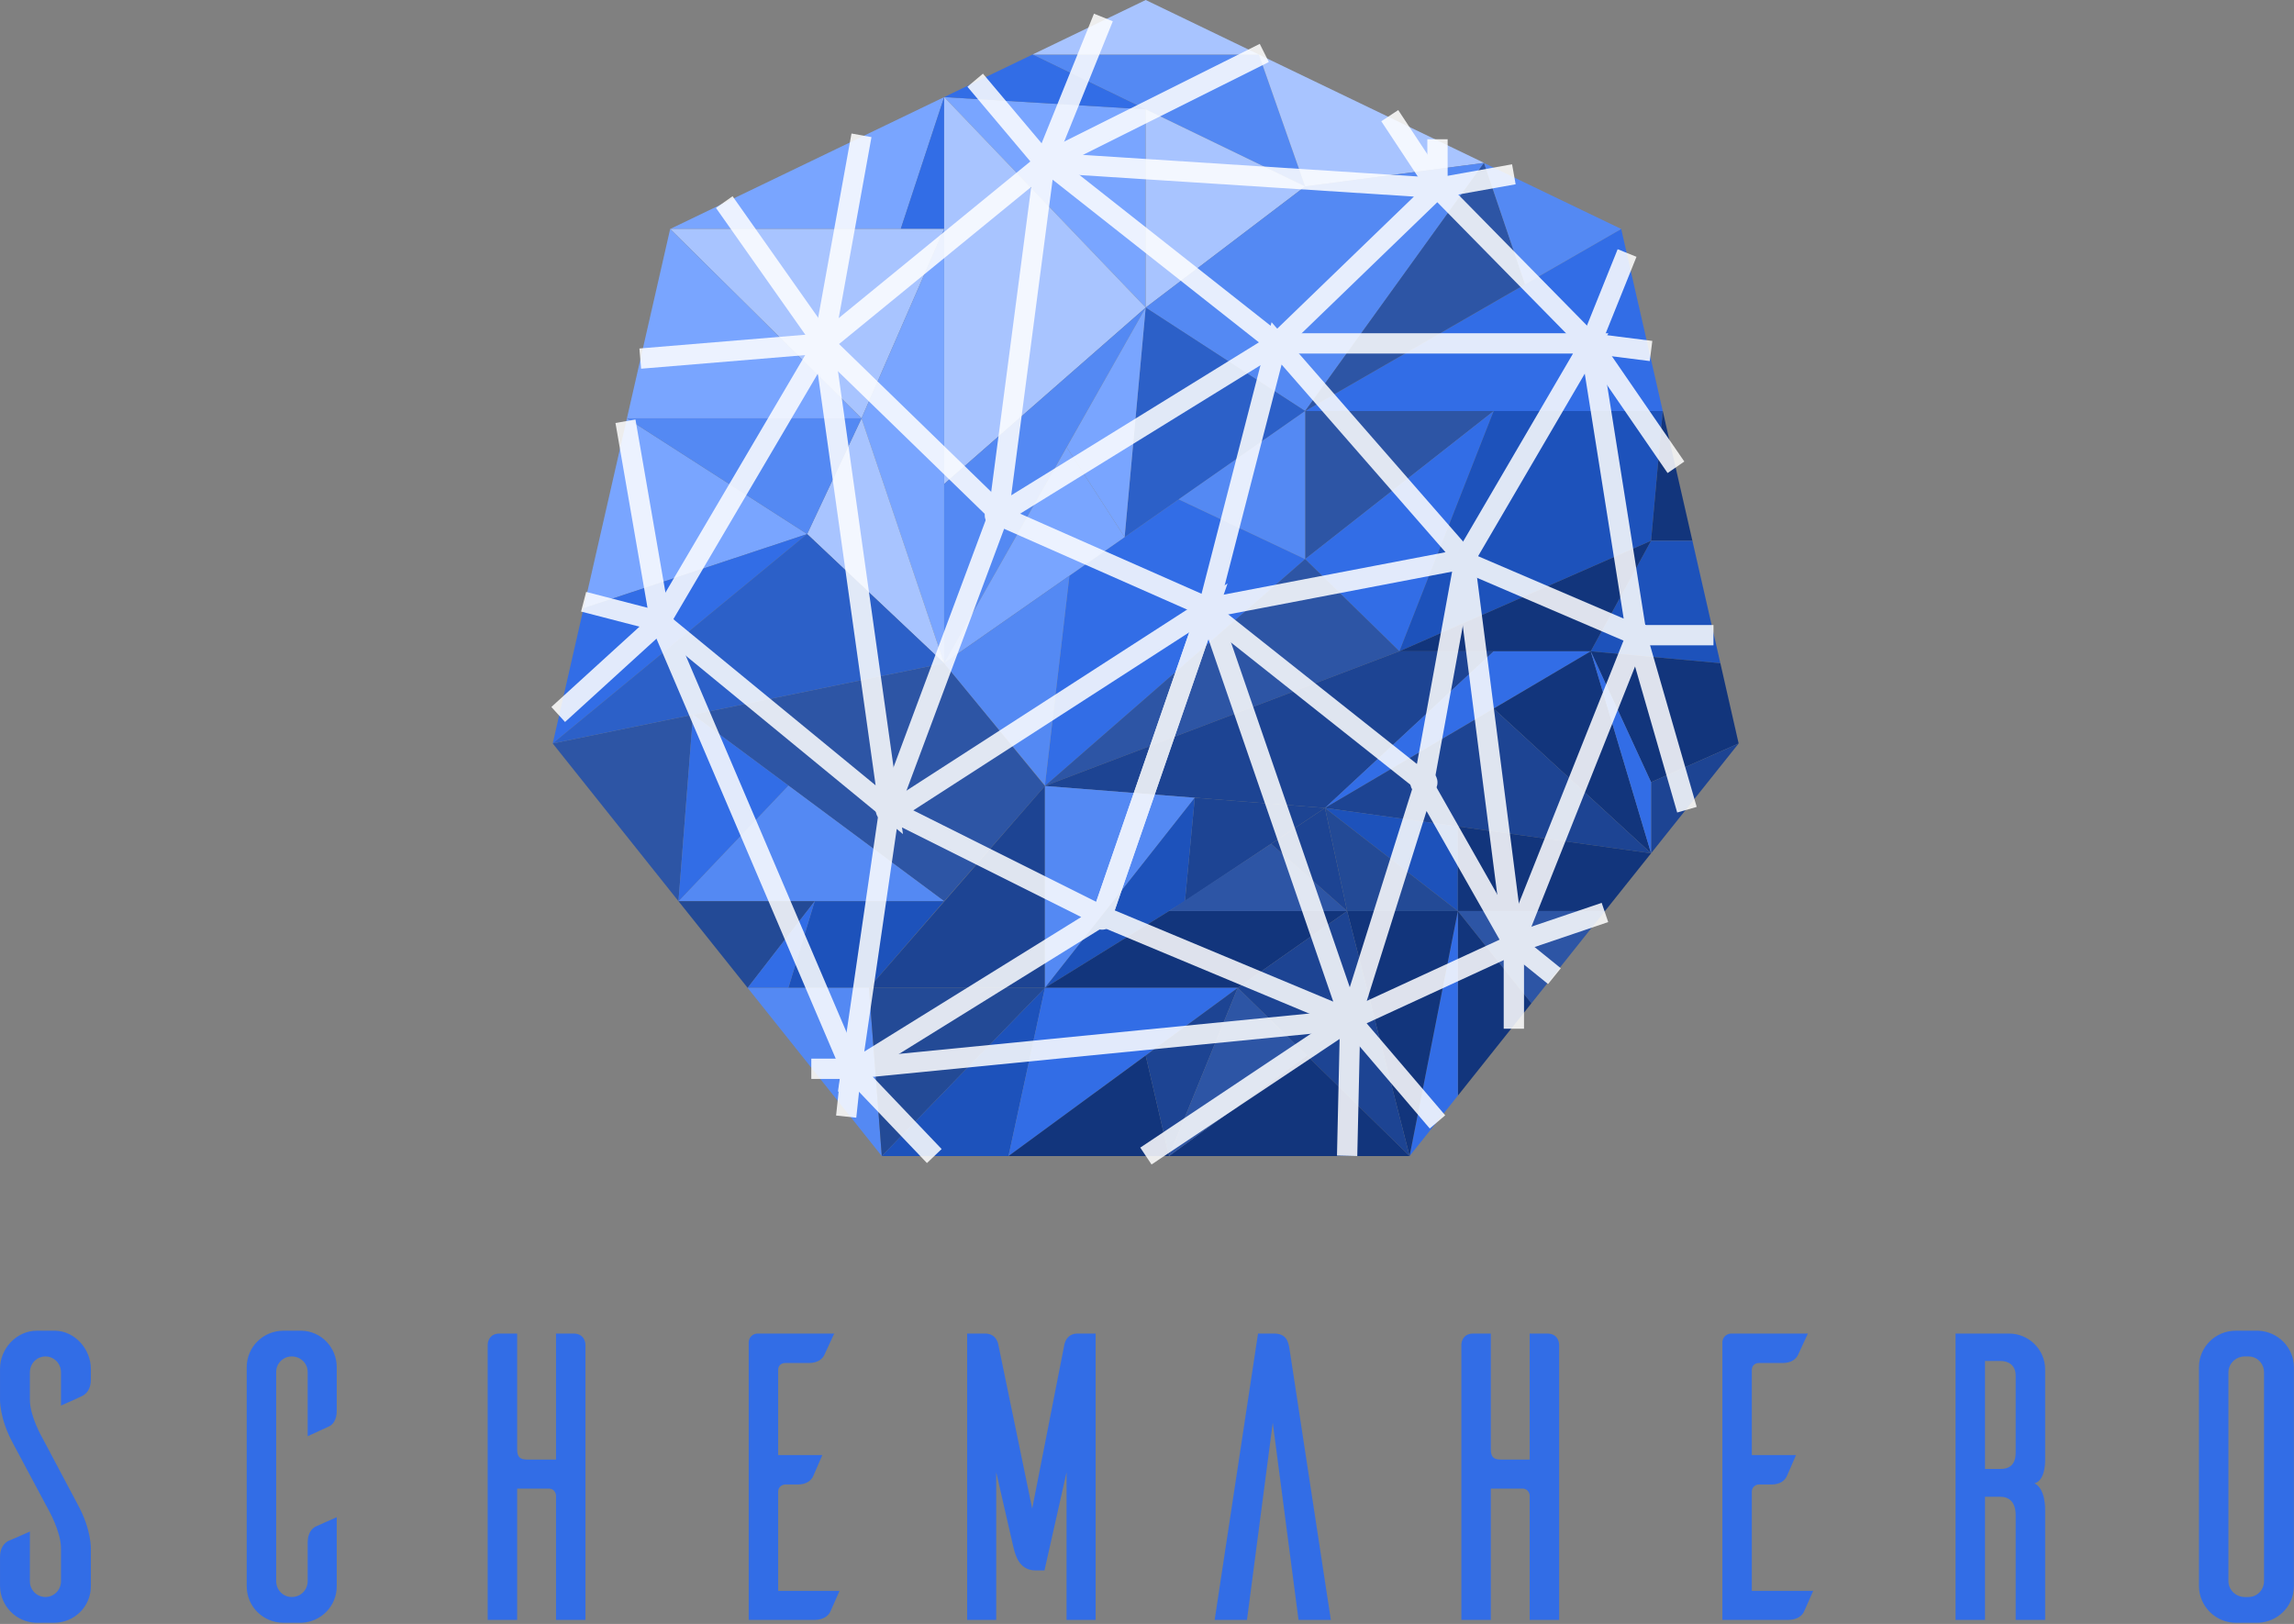 
<svg width="113px" height="80px" viewBox="0 0 113 80" version="1.1" xmlns="http://www.w3.org/2000/svg" xmlns:xlink="http://www.w3.org/1999/xlink">
    <rect x="0" y="0" width="113" height="80" fill="#808080" stroke="none"/>
    <g id="Page-1" stroke="none" stroke-width="1" fill="none" fill-rule="evenodd">
        <g id="Group">
            <polygon id="Path" fill="#79A5FF" points="33.012 11.28 44.369 11.28 46.508 4.783"></polygon>
            <polygon id="Path" fill="#5489F3" points="50.861 2.687 62.011 2.687 64.289 9.184"></polygon>
            <polygon id="Path" fill="#326DE6" points="46.508 4.783 46.508 11.28 44.369 11.28"></polygon>
            <polygon id="Path" fill="#79A5FF" points="46.508 4.783 56.435 15.152 56.436 5.385"></polygon>
            <polygon id="Path" fill="#A8C4FF" points="50.861 2.687 62.011 2.687 56.436 0"></polygon>
            <polygon id="Path" fill="#326DE6" points="46.508 4.783 56.436 5.387 50.861 2.687"></polygon>
            <polygon id="Path" fill="#A8C4FF" points="46.508 4.783 46.508 23.843 56.435 15.152"></polygon>
            <polygon id="Path" fill="#A8C4FF" points="33.012 11.28 42.438 20.607 46.508 11.28"></polygon>
            <polygon id="Path" fill="#79A5FF" points="46.508 11.28 46.508 32.673 42.438 20.607"></polygon>
            <polygon id="Path" fill="#79A5FF" points="42.438 20.607 33.012 11.28 30.882 20.607"></polygon>
            <polygon id="Path" fill="#5489F3" points="46.508 32.673 56.435 15.152 46.508 23.843"></polygon>
            <polygon id="Path" fill="#A8C4FF" points="42.438 20.607 39.76 26.309 46.508 32.673"></polygon>
            <polygon id="Path" fill="#79A5FF" points="39.76 26.309 28.748 29.96 30.882 20.607"></polygon>
            <polygon id="Path" fill="#5489F3" points="30.882 20.607 39.76 26.309 42.438 20.607"></polygon>
            <polygon id="Path" fill="#326DE6" points="27.227 36.626 39.76 26.309 28.748 29.96"></polygon>
            <polygon id="Path" fill="#A8C4FF" points="56.436 15.152 64.289 9.184 56.436 5.385"></polygon>
            <polygon id="Path" fill="#A8C4FF" points="64.289 9.184 73.104 8.024 62.011 2.687"></polygon>
            <polygon id="Path" fill="#5489F3" points="56.435 15.152 64.289 20.249 73.104 8.024 64.289 9.184"></polygon>
            <polygon id="Path" fill="#2C60C8" points="55.398 26.461 64.289 20.249 56.435 15.152"></polygon>
            <polygon id="Path" fill="#326DE6" points="52.68 28.358 51.472 38.72 64.289 27.544 58.06 24.6"></polygon>
            <polygon id="Path" fill="#2D55A5" points="51.472 38.72 46.508 44.396 34.138 35.21 46.508 32.673"></polygon>
            <polygon id="Path" fill="#2D55A5" points="27.227 36.626 34.138 35.21 33.421 44.396"></polygon>
            <polygon id="Path" fill="#5489F3" points="33.421 44.396 46.508 44.396 38.834 38.696"></polygon>
            <polygon id="Path" fill="#326DE6" points="34.138 35.21 33.421 44.396 38.834 38.696"></polygon>
            <polygon id="Path" fill="#234A96" points="40.132 44.396 33.421 44.396 36.828 48.665"></polygon>
            <polygon id="Path" fill="#1D52BB" points="38.834 48.665 42.805 48.665 46.508 44.396 40.132 44.396"></polygon>
            <polygon id="Path" fill="#326DE6" points="36.828 48.665 38.834 48.665 40.132 44.396"></polygon>
            <polygon id="Path" fill="#5489F3" points="42.805 48.665 43.436 56.952 36.828 48.665"></polygon>
            <polygon id="Path" fill="#1D4493" points="42.805 48.665 51.472 48.665 51.472 38.72"></polygon>
            <polygon id="Path" fill="#234A96" points="51.472 48.665 42.805 48.665 43.436 56.952"></polygon>
            <polygon id="Path" fill="#2D55A5" points="64.289 20.249 64.289 27.544 73.577 20.249"></polygon>
            <polygon id="Path" fill="#326DE6" points="64.289 20.249 81.906 20.249 79.859 11.28"></polygon>
            <polygon id="Path" fill="#326DE6" points="64.289 27.544 68.933 32.085 73.577 20.249"></polygon>
            <polygon id="Path" fill="#2D55A5" points="51.472 38.72 68.933 32.085 64.289 27.544"></polygon>
            <polygon id="Path" fill="#1D52BB" points="68.933 32.085 81.33 26.64 81.906 20.249 73.577 20.249"></polygon>
            <polygon id="Path" fill="#12357C" points="81.33 26.64 81.906 20.249 83.366 26.64"></polygon>
            <polygon id="Path" fill="#1D52BB" points="81.33 26.64 78.358 32.085 84.743 32.67 83.366 26.64"></polygon>
            <polygon id="Path" fill="#12357C" points="78.358 32.085 68.933 32.085 81.33 26.64"></polygon>
            <polygon id="Path" fill="#1D4493" points="73.577 32.085 65.266 39.803 51.472 38.72 68.933 32.085"></polygon>
            <polygon id="Path" fill="#326DE6" points="65.266 39.803 78.358 32.085 73.577 32.085"></polygon>
            <polygon id="Path" fill="#5489F3" points="51.472 48.665 58.854 39.3 51.472 38.72"></polygon>
            <polygon id="Path" fill="#1D4493" points="58.369 44.396 65.266 39.803 58.854 39.3"></polygon>
            <polygon id="Path" fill="#1D52BB" points="58.369 44.396 58.854 39.3 51.472 48.665"></polygon>
            <polygon id="Path" fill="#12357C" points="78.358 32.085 81.33 38.534 85.644 36.626 84.743 32.67"></polygon>
            <polygon id="Path" fill="#1D4493" points="81.33 38.534 85.644 36.626 81.33 42.037"></polygon>
            <polygon id="Path" fill="#12357C" points="81.33 42.037 73.577 34.908 78.358 32.085"></polygon>
            <polygon id="Path" fill="#326DE6" points="78.358 32.085 81.33 38.534 81.33 42.037"></polygon>
            <polygon id="Path" fill="#1D4493" points="65.266 39.803 81.33 42.037 73.577 34.908"></polygon>
            <polygon id="Path" fill="#1D52BB" points="65.266 39.803 71.812 44.882 71.812 40.713"></polygon>
            <polygon id="Path" fill="#12357C" points="71.812 44.882 79.059 44.882 81.33 42.037 71.812 40.713"></polygon>
            <polygon id="Path" fill="#2D55A5" points="71.812 44.882 79.059 44.882 75.435 49.427"></polygon>
            <polygon id="Path" fill="#12357C" points="71.812 44.882 71.812 53.976 75.435 49.427"></polygon>
            <polygon id="Path" fill="#1D52BB" points="51.472 48.665 49.678 56.952 43.436 56.952"></polygon>
            <polygon id="Path" fill="#12357C" points="51.472 48.665 60.97 48.665 66.359 44.882 57.585 44.882"></polygon>
            <polygon id="Path" fill="#2D55A5" points="66.359 44.882 62.617 41.569 57.585 44.882"></polygon>
            <polygon id="Path" fill="#1D4493" points="66.359 44.882 65.266 39.803 62.617 41.569"></polygon>
            <polygon id="Path" fill="#234A96" points="71.812 44.882 66.359 44.882 65.266 39.803"></polygon>
            <polygon id="Path" fill="#326DE6" points="49.678 56.952 60.97 48.665 51.472 48.665"></polygon>
            <polygon id="Path" fill="#12357C" points="49.678 56.952 57.585 56.952 56.435 51.998"></polygon>
            <polygon id="Path" fill="#326DE6" points="69.434 56.952 71.812 44.882 71.812 53.976"></polygon>
            <polygon id="Path" fill="#12357C" points="71.812 44.882 66.359 44.882 69.434 56.952"></polygon>
            <polygon id="Path" fill="#1D4493" points="69.434 56.952 60.97 48.665 66.359 44.882"></polygon>
            <polygon id="Path" fill="#1D4493" points="60.97 48.665 57.585 56.952 56.435 51.998"></polygon>
            <polygon id="Path" fill="#12357C" points="57.585 56.952 69.434 56.952 64.376 51.998"></polygon>
            <polygon id="Path" fill="#2D55A5" points="57.585 56.952 60.97 48.665 64.376 51.998"></polygon>
            <polygon id="Path" fill="#5489F3" points="58.06 24.6 64.289 20.249 64.289 27.544"></polygon>
            <polygon id="Path" fill="#79A5FF" points="46.508 32.67 55.398 26.461 52.543 22.032"></polygon>
            <polygon id="Path" fill="#79A5FF" points="52.543 22.032 55.398 26.461 56.436 15.152"></polygon>
            <polygon id="Path" fill="#2D55A5" points="64.289 20.249 73.097 8.031 75.122 14.005"></polygon>
            <polygon id="Path" fill="#5489F3" points="75.122 14.005 79.859 11.28 73.104 8.031"></polygon>
            <polygon id="Path" fill="#5489F3" points="51.472 38.696 52.68 28.358 46.508 32.673"></polygon>
            <polygon id="Path" fill="#2C60C8" points="27.227 36.626 39.76 26.309 46.508 32.673"></polygon>
            <g opacity="0.858" transform="translate(27.345, 0.678)" id="Path">
                <path d="M13.236,16.909 C13.607,16.909 13.908,16.609 13.908,16.238 C13.908,15.867 13.607,15.566 13.236,15.566 C12.865,15.566 12.564,15.867 12.564,16.238 C12.564,16.609 12.865,16.909 13.236,16.909 Z" fill="#FFFFFF"></path>
                <path d="M5.175,30.613 C5.546,30.613 5.847,30.312 5.847,29.941 C5.847,29.57 5.546,29.269 5.175,29.269 C4.804,29.269 4.504,29.57 4.504,29.941 C4.504,30.312 4.804,30.613 5.175,30.613 Z" fill="#FFFFFF"></path>
                <path d="M21.834,25.373 C22.205,25.373 22.506,25.072 22.506,24.701 C22.506,24.33 22.205,24.03 21.834,24.03 C21.463,24.03 21.162,24.33 21.162,24.701 C21.162,25.072 21.463,25.373 21.834,25.373 Z" fill="#FFFFFF"></path>
                <path d="M32.179,29.941 C32.55,29.941 32.851,29.64 32.851,29.269 C32.851,28.898 32.55,28.598 32.179,28.598 C31.808,28.598 31.507,28.898 31.507,29.269 C31.507,29.64 31.808,29.941 32.179,29.941 Z" fill="#FFFFFF"></path>
                <path d="M16.46,39.883 C16.831,39.883 17.132,39.582 17.132,39.211 C17.132,38.84 16.831,38.539 16.46,38.539 C16.089,38.539 15.789,38.84 15.789,39.211 C15.789,39.582 16.089,39.883 16.46,39.883 Z" fill="#FFFFFF"></path>
                <path d="M26.939,45.122 C27.311,45.122 27.611,44.821 27.611,44.451 C27.611,44.08 27.311,43.779 26.939,43.779 C26.569,43.779 26.268,44.08 26.268,44.451 C26.268,44.821 26.569,45.122 26.939,45.122 Z" fill="#FFFFFF"></path>
                <path d="M44.808,27.523 C45.179,27.523 45.48,27.222 45.48,26.851 C45.48,26.48 45.179,26.179 44.808,26.179 C44.437,26.179 44.136,26.48 44.136,26.851 C44.136,27.222 44.437,27.523 44.808,27.523 Z" fill="#FFFFFF"></path>
                <path d="M53.272,31.285 C53.643,31.285 53.943,30.984 53.943,30.613 C53.943,30.242 53.643,29.941 53.272,29.941 C52.901,29.941 52.6,30.242 52.6,30.613 C52.6,30.984 52.901,31.285 53.272,31.285 Z" fill="#FFFFFF"></path>
                <path d="M42.793,38.539 C43.163,38.539 43.464,38.238 43.464,37.868 C43.464,37.496 43.163,37.196 42.793,37.196 C42.421,37.196 42.121,37.496 42.121,37.868 C42.121,38.238 42.421,38.539 42.793,38.539 Z" fill="#FFFFFF"></path>
                <path d="M47.226,46.466 C47.597,46.466 47.898,46.165 47.898,45.794 C47.898,45.423 47.597,45.122 47.226,45.122 C46.855,45.122 46.554,45.423 46.554,45.794 C46.554,46.165 46.855,46.466 47.226,46.466 Z" fill="#FFFFFF"></path>
                <path d="M39.165,50.228 C39.536,50.228 39.837,49.927 39.837,49.556 C39.837,49.185 39.536,48.884 39.165,48.884 C38.794,48.884 38.493,49.185 38.493,49.556 C38.493,49.927 38.794,50.228 39.165,50.228 Z" fill="#FFFFFF"></path>
                <path d="M43.464,9.251 C43.835,9.251 44.136,8.951 44.136,8.58 C44.136,8.209 43.835,7.908 43.464,7.908 C43.093,7.908 42.793,8.209 42.793,8.58 C42.793,8.951 43.093,9.251 43.464,9.251 Z" fill="#FFFFFF"></path>
                <path d="M50.988,16.909 C51.359,16.909 51.659,16.609 51.659,16.238 C51.659,15.867 51.359,15.566 50.988,15.566 C50.617,15.566 50.316,15.867 50.316,16.238 C50.316,16.609 50.617,16.909 50.988,16.909 Z" fill="#FFFFFF"></path>
                <path d="M14.579,52.646 C14.951,52.646 15.251,52.345 15.251,51.974 C15.251,51.603 14.951,51.302 14.579,51.302 C14.209,51.302 13.908,51.603 13.908,51.974 C13.908,52.345 14.209,52.646 14.579,52.646 Z" fill="#FFFFFF"></path>
                <path d="M24.118,7.908 C24.489,7.908 24.79,7.607 24.79,7.236 C24.79,6.865 24.489,6.564 24.118,6.564 C23.747,6.564 23.447,6.865 23.447,7.236 C23.447,7.607 23.747,7.908 24.118,7.908 Z" fill="#FFFFFF"></path>
                <path d="M35.538,16.909 C35.909,16.909 36.209,16.609 36.209,16.238 C36.209,15.867 35.909,15.566 35.538,15.566 C35.167,15.566 34.866,15.867 34.866,16.238 C34.866,16.609 35.167,16.909 35.538,16.909 Z" fill="#FFFFFF"></path>
                <line x1="13.236" y1="16.238" x2="8.332" y2="9.277" stroke="#FFFFFF"></line>
                <polygon stroke="#FFFFFF" points="13.236 16.238 5.175 29.941 16.46 39.211"></polygon>
                <line x1="5.175" y1="29.941" x2="1.402" y2="28.965" stroke="#FFFFFF"></line>
                <line x1="5.175" y1="29.941" x2="0.151" y2="34.52" stroke="#FFFFFF"></line>
                <line x1="5.175" y1="29.941" x2="3.465" y2="20.074" stroke="#FFFFFF"></line>
                <line x1="13.236" y1="16.238" x2="4.193" y2="16.988" stroke="#FFFFFF"></line>
                <polygon stroke="#FFFFFF" points="16.46 39.211 14.579 52.118 26.939 44.451"></polygon>
                <polygon stroke="#FFFFFF" points="26.939 44.451 32.179 29.269 39.165 49.556"></polygon>
                <polyline stroke="#FFFFFF" points="26.939 44.451 32.179 29.269 16.46 39.412"></polyline>
                <polygon stroke="#FFFFFF" points="21.834 24.701 35.538 16.238 24.125 7.236"></polygon>
                <polyline stroke="#FFFFFF" points="21.834 24.593 13.236 16.238 24.118 7.341"></polyline>
                <line x1="21.834" y1="24.701" x2="16.46" y2="39.113" stroke="#FFFFFF"></line>
                <line x1="21.834" y1="24.701" x2="32.179" y2="29.269" stroke="#FFFFFF"></line>
                <polygon stroke="#FFFFFF" points="35.538 16.238 44.808 26.854 32.179 29.269"></polygon>
                <polyline stroke="#FFFFFF" points="44.808 26.851 42.793 37.868 32.179 29.453"></polyline>
                <polygon stroke="#FFFFFF" points="42.793 38.03 39.165 49.556 47.226 45.84"></polygon>
                <line x1="44.808" y1="26.985" x2="47.226" y2="45.84" stroke="#FFFFFF"></line>
                <polyline stroke="#FFFFFF" points="44.808 26.854 51.012 16.238 35.538 16.238"></polyline>
                <polyline stroke="#FFFFFF" points="35.538 16.238 43.464 8.58 24.118 7.334"></polyline>
                <polyline stroke="#FFFFFF" points="43.464 8.58 50.988 16.238 53.272 30.613 44.808 26.985"></polyline>
                <line x1="5.175" y1="29.941" x2="14.579" y2="51.974" stroke="#FFFFFF"></line>
                <line x1="14.579" y1="51.974" x2="39.165" y2="49.556" stroke="#FFFFFF"></line>
                <line x1="39.165" y1="49.556" x2="39.013" y2="56.262" stroke="#FFFFFF"></line>
                <line x1="39.165" y1="49.556" x2="43.464" y2="54.591" stroke="#FFFFFF"></line>
                <line x1="39.165" y1="49.556" x2="29.101" y2="56.273" stroke="#FFFFFF"></line>
                <line x1="14.579" y1="51.974" x2="18.677" y2="56.273" stroke="#FFFFFF"></line>
                <line x1="14.579" y1="51.974" x2="12.619" y2="51.974" stroke="#FFFFFF"></line>
                <line x1="14.579" y1="52.073" x2="14.337" y2="54.33" stroke="#FFFFFF"></line>
                <line x1="47.226" y1="45.794" x2="51.713" y2="44.273" stroke="#FFFFFF"></line>
                <line x1="47.226" y1="45.794" x2="47.226" y2="50" stroke="#FFFFFF"></line>
                <line x1="47.226" y1="45.794" x2="49.225" y2="47.41" stroke="#FFFFFF"></line>
                <line x1="24.118" y1="7.341" x2="20.692" y2="3.273" stroke="#FFFFFF"></line>
                <line x1="24.118" y1="7.334" x2="27.007" y2="0.183" stroke="#FFFFFF"></line>
                <line x1="24.118" y1="7.334" x2="34.933" y2="1.93" stroke="#FFFFFF"></line>
                <line x1="13.236" y1="16.238" x2="15.091" y2="5.988" stroke="#FFFFFF"></line>
                <line x1="51.012" y1="16.238" x2="52.803" y2="11.786" stroke="#FFFFFF"></line>
                <line x1="51.012" y1="16.238" x2="55.211" y2="22.342" stroke="#FFFFFF"></line>
                <line x1="51.012" y1="16.238" x2="53.984" y2="16.613" stroke="#FFFFFF"></line>
                <line x1="43.464" y1="8.58" x2="43.464" y2="6.182" stroke="#FFFFFF"></line>
                <line x1="43.464" y1="8.58" x2="47.226" y2="7.908" stroke="#FFFFFF"></line>
                <line x1="43.464" y1="8.58" x2="41.113" y2="5.02" stroke="#FFFFFF"></line>
                <line x1="53.272" y1="30.613" x2="47.226" y2="45.794" stroke="#FFFFFF"></line>
                <line x1="53.272" y1="30.613" x2="57.059" y2="30.613" stroke="#FFFFFF"></line>
                <line x1="53.272" y1="30.613" x2="55.752" y2="39.211" stroke="#FFFFFF"></line>
            </g>
            <path d="M4.475,78.15 C4.475,79.137 3.669,79.944 2.661,79.944 L1.755,79.944 C0.787,79.903 0.021,79.117 0.001,78.15 L0.001,76.699 C0.001,76.235 0.223,76.014 0.404,75.913 C0.511,75.878 0.976,75.67 1.334,75.511 L1.334,75.511 L1.472,75.45 L1.472,77.908 C1.472,78.331 1.815,78.674 2.238,78.674 C2.661,78.674 3.004,78.331 3.004,77.888 L3.004,76.276 C3.004,75.45 2.379,74.361 2.379,74.361 L0.646,71.117 C-0.04,69.862 -0.001,68.932 0.001,68.882 L0.001,67.429 C0.001,66.442 0.807,65.555 1.815,65.555 L2.722,65.555 C3.689,65.575 4.475,66.462 4.475,67.429 L4.475,67.973 C4.475,68.437 4.253,68.658 4.072,68.759 C3.951,68.82 3.387,69.082 3.004,69.243 L3.004,67.61 C3.004,67.167 2.661,66.824 2.238,66.824 C1.815,66.824 1.472,67.167 1.472,67.61 L1.472,68.961 C1.472,69.787 2.097,70.855 2.097,70.855 L3.83,74.12 C4.516,75.374 4.478,76.305 4.475,76.354 L4.475,78.15 Z M16.587,78.15 C16.587,79.117 15.821,79.903 14.853,79.944 L13.967,79.944 C12.959,79.944 12.153,79.137 12.153,78.15 L12.153,67.348 C12.153,66.361 12.959,65.555 13.967,65.555 L14.853,65.555 C15.821,65.575 16.587,66.381 16.587,67.348 L16.587,69.505 C16.587,69.968 16.385,70.19 16.204,70.271 L15.156,70.754 L15.156,67.59 C15.156,67.167 14.813,66.824 14.37,66.824 C13.947,66.824 13.604,67.167 13.604,67.59 L13.604,77.888 C13.604,78.331 13.947,78.674 14.37,78.674 C14.813,78.674 15.156,78.331 15.156,77.888 L15.156,75.994 C15.156,75.53 15.357,75.308 15.539,75.208 C15.614,75.17 15.862,75.062 16.125,74.947 C16.285,74.877 16.45,74.805 16.587,74.744 L16.587,78.15 Z M25.474,79.802 L25.474,73.334 L27.045,73.334 C27.227,73.334 27.368,73.475 27.388,73.656 L27.388,79.802 L28.839,79.802 L28.839,66.26 C28.839,66.018 28.698,65.696 28.255,65.696 L27.388,65.696 L27.388,71.903 L25.977,71.903 C25.635,71.903 25.474,71.802 25.474,71.399 L25.474,65.696 L24.607,65.696 C24.164,65.696 24.023,66.018 24.023,66.26 L24.023,79.802 L25.474,79.802 Z M40.89,79.42 C40.789,79.601 40.567,79.802 40.104,79.802 L36.88,79.802 L36.88,66.099 C36.9,65.877 37.081,65.696 37.323,65.696 L41.092,65.696 L40.608,66.744 C40.527,66.925 40.306,67.147 39.842,67.147 L38.673,67.147 C38.472,67.147 38.331,67.288 38.331,67.489 L38.331,71.681 L40.507,71.681 C40.433,71.848 40.342,72.062 40.259,72.256 C40.162,72.484 40.076,72.684 40.044,72.749 C39.943,72.931 39.741,73.132 39.278,73.132 L38.673,73.132 C38.492,73.132 38.331,73.293 38.331,73.475 L38.331,78.372 L41.353,78.372 C41.293,78.508 41.221,78.673 41.151,78.833 C41.036,79.096 40.928,79.344 40.89,79.42 Z M49.072,79.802 L49.072,72.527 L49.918,76.215 L49.922,76.229 L49.927,76.251 L49.934,76.276 L49.934,76.276 C50.021,76.617 50.211,77.364 51.006,77.364 L51.45,77.364 L52.538,72.527 L52.538,79.802 L53.969,79.802 L53.969,65.696 L53.082,65.696 C52.588,65.696 52.471,66.089 52.442,66.186 C52.44,66.191 52.438,66.196 52.437,66.2 L50.845,74.321 L49.172,66.22 C49.172,66.22 49.092,65.696 48.528,65.696 L47.641,65.696 L47.641,79.802 L49.072,79.802 Z M62.695,70.089 L61.425,79.802 L59.833,79.802 L61.969,65.696 L62.755,65.696 C63.36,65.696 63.46,66.079 63.521,66.462 L65.556,79.802 L63.964,79.802 L62.695,70.089 Z M73.436,79.802 L73.436,73.334 L75.007,73.334 C75.189,73.334 75.33,73.475 75.35,73.656 L75.35,79.802 L76.801,79.802 L76.801,66.26 C76.801,66.018 76.66,65.696 76.217,65.696 L75.35,65.696 L75.35,71.903 L73.939,71.903 C73.597,71.903 73.436,71.802 73.436,71.399 L73.436,65.696 L72.569,65.696 C72.126,65.696 71.985,66.018 71.985,66.26 L71.985,79.802 L73.436,79.802 Z M88.852,79.42 C88.751,79.601 88.53,79.802 88.066,79.802 L84.842,79.802 L84.842,66.099 C84.862,65.877 85.043,65.696 85.285,65.696 L89.054,65.696 L88.57,66.744 C88.489,66.925 88.268,67.147 87.804,67.147 L86.635,67.147 C86.434,67.147 86.293,67.288 86.293,67.489 L86.293,71.681 L88.469,71.681 C88.395,71.848 88.304,72.062 88.221,72.256 L88.221,72.256 L88.221,72.257 L88.22,72.258 C88.123,72.485 88.038,72.684 88.006,72.749 C87.905,72.931 87.704,73.132 87.24,73.132 L86.635,73.132 C86.454,73.132 86.293,73.293 86.293,73.475 L86.293,78.372 L89.315,78.372 C89.255,78.508 89.183,78.673 89.113,78.833 C88.998,79.096 88.89,79.344 88.852,79.42 Z M97.779,79.802 L97.779,73.737 L98.545,73.737 C98.928,73.737 99.291,73.958 99.291,74.644 L99.291,79.802 L100.742,79.802 L100.742,74.398 C100.744,74.329 100.762,73.344 100.218,73.072 C100.792,72.933 100.744,71.861 100.742,71.823 L100.742,67.469 C100.742,66.482 99.936,65.696 98.968,65.696 L96.329,65.696 L96.329,79.802 L97.779,79.802 Z M97.779,72.366 L98.545,72.366 C98.928,72.366 99.291,72.205 99.291,71.56 L99.291,67.772 C99.291,67.248 98.928,67.046 98.545,67.046 L97.779,67.046 L97.779,72.366 Z M111.241,79.944 C112.208,79.903 112.974,79.137 112.994,78.17 L112.994,67.348 C112.994,66.381 112.208,65.595 111.241,65.555 L110.133,65.555 C109.125,65.555 108.319,66.361 108.319,67.348 L108.319,78.17 C108.339,79.137 109.145,79.944 110.133,79.944 L111.241,79.944 Z M110.536,78.674 L110.758,78.674 C111.181,78.674 111.523,78.331 111.523,77.888 L111.523,67.61 C111.523,67.167 111.181,66.824 110.758,66.824 L110.536,66.824 C110.113,66.845 109.77,67.187 109.77,67.61 L109.77,77.888 C109.77,78.311 110.113,78.654 110.536,78.674 Z" id="Shape" fill="#326DE6"></path>
        </g>
    </g>
</svg>
